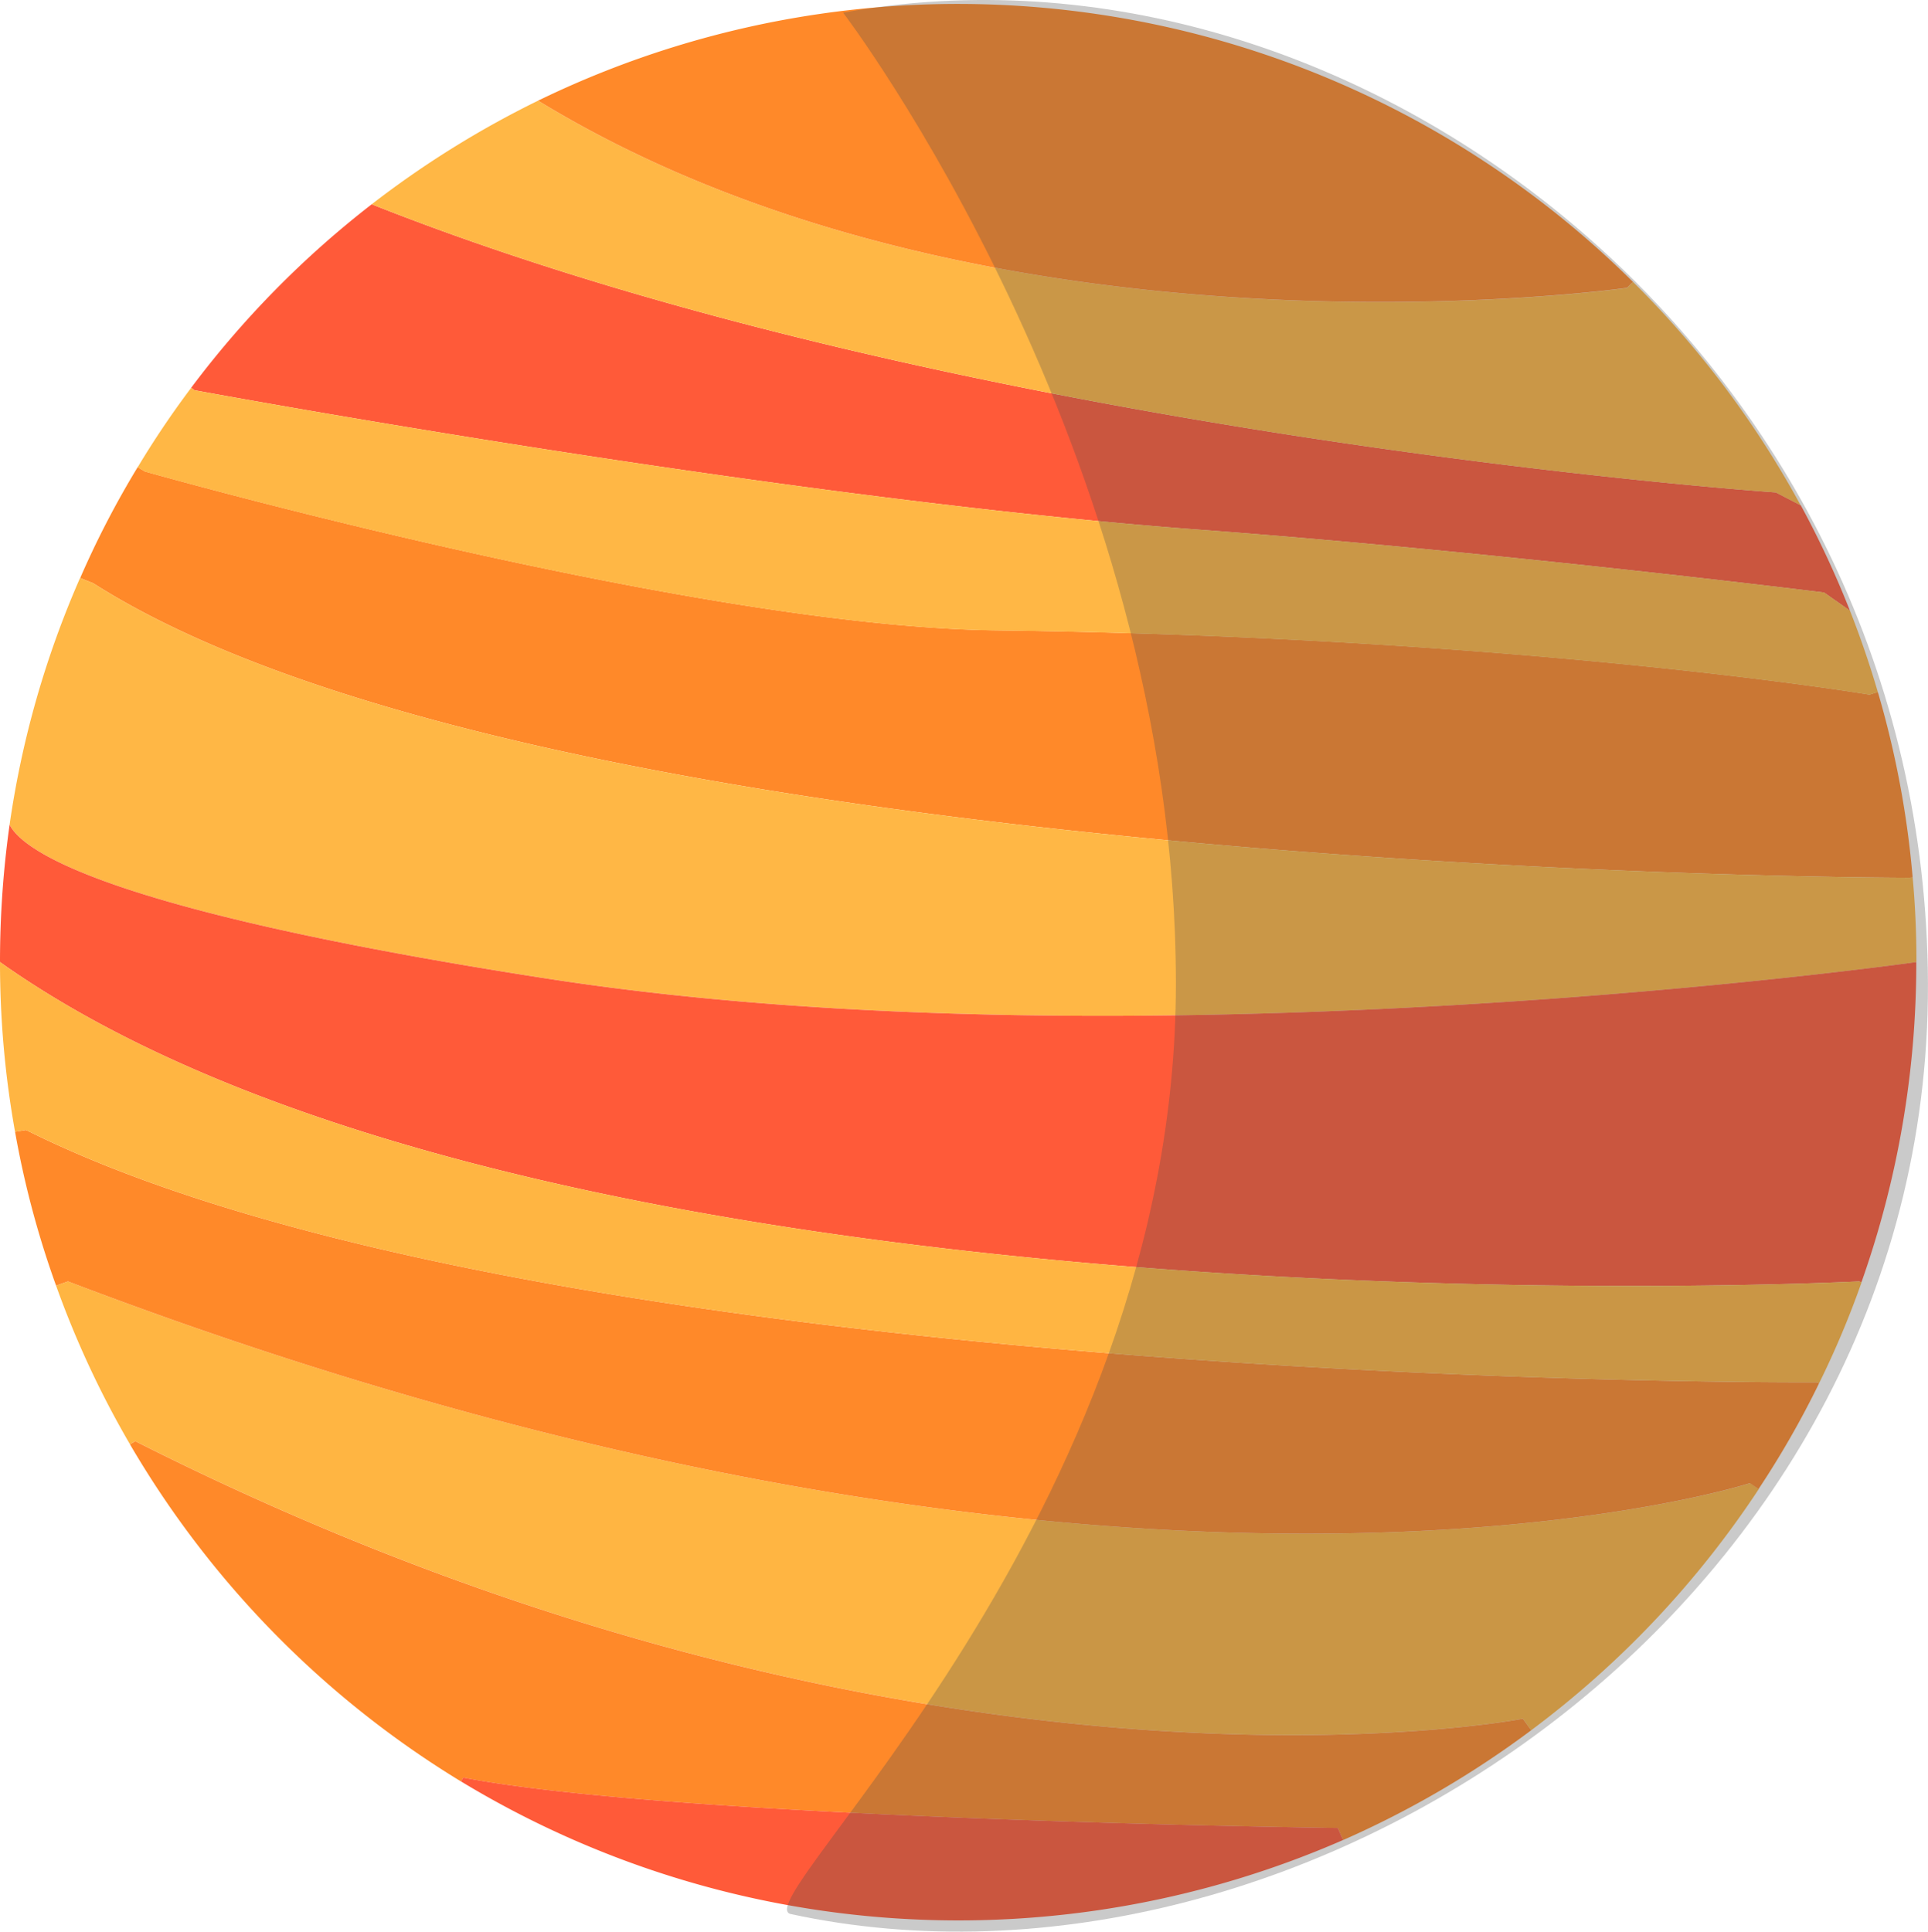 <svg id="Laag_1" data-name="Laag 1" xmlns="http://www.w3.org/2000/svg" viewBox="0 0 402.29 403.02"><defs><style>.cls-1{fill:#ff8929;}.cls-2{fill:#ff5a39;}.cls-3{fill:#ffb745;}.cls-4{fill:#ffb542;}.cls-5{fill:#4d4d4d;opacity:0.3;}</style></defs><title>Tekengebied 7</title><path class="cls-1" d="M207.78,131.51c110.9,1.41,182.3,13.42,182.3,13.42l1.75-.54a196.11,196.11,0,0,1,7.26,38.68l-.62.06s-282.51,0-379-61.43l-2.74-1.1a191.88,191.88,0,0,1,12-23.14l1.5.9S144.18,130.69,207.78,131.51Z"/><path class="cls-2" d="M386,127.41l-5.4-3.79s-68.88-8.56-130.39-13.11c-87.9-6.5-209.65-29.1-209.65-29.1l-.67-.51A200.51,200.51,0,0,1,77.56,42.62c122.28,48.48,293,60.12,293,60.12l5.19,2.69A197.9,197.9,0,0,1,386,127.41Z"/><path class="cls-3" d="M340.72,58.81a199.58,199.58,0,0,1,35,46.62l-5.19-2.69S199.84,91.1,77.56,42.62A201.32,201.32,0,0,1,112.28,21c95,58,227.22,39.08,227.22,39.08Z"/><path class="cls-1" d="M340.72,58.81l-1.22,1.24S207.27,79,112.28,21A200.1,200.1,0,0,1,340.72,58.81Z"/><path class="cls-4" d="M317.75,358.59s-126.33,24.55-289.52-57.9l-1.11.65A198.35,198.35,0,0,1,11.7,268.23l2.48-.88c221.09,84.23,351,42.1,351,42.1l1.81,1.22A200.08,200.08,0,0,1,319.5,361Z"/><path class="cls-1" d="M319.5,361a200.49,200.49,0,0,1-39.25,22.91l-1.1-2.51s-136.86-1.75-182.49-10.51l-.48.79a201.07,201.07,0,0,1-69.06-70.33l1.11-.65c163.19,82.45,289.52,57.9,289.52,57.9Z"/><path class="cls-2" d="M279.15,381.39l1.1,2.51A200.28,200.28,0,0,1,96.18,371.67l.48-.79C142.29,379.64,279.15,381.39,279.15,381.39Z"/><path class="cls-3" d="M40.57,81.41s121.75,22.6,209.65,29.1c61.51,4.55,130.39,13.11,130.39,13.11l5.4,3.79c2.18,5.54,4.13,11.22,5.82,17l-1.75.54s-71.4-12-182.3-13.42c-63.6-.82-177.55-33.15-177.55-33.15l-1.5-.9A191.16,191.16,0,0,1,39.9,80.9Z"/><path class="cls-3" d="M19.47,121.7c96.49,61.43,379,61.43,379,61.43l.62-.06c.54,5.82.79,11.7.79,17.66,0,0-161.1,22.74-285.68,3.45C22,189.91,4.77,177.53,2,172.08a197.94,197.94,0,0,1,14.7-51.48Z"/><path class="cls-2" d="M2,172.08c2.74,5.45,20,17.83,112.17,32.1,124.58,19.29,285.68-3.45,285.68-3.45a199.61,199.61,0,0,1-11.44,66.79l-.51-.17S113.89,281.51,0,200.73A205,205,0,0,1,2,172.08Z"/><path class="cls-1" d="M5.42,235.76C114.2,290.15,379.14,288.4,379.14,288.4l.43.2a191.58,191.58,0,0,1-12.63,22.07l-1.81-1.22s-129.86,42.13-350.95-42.1l-2.48.88a194.48,194.48,0,0,1-8.56-32.1Z"/><path class="cls-4" d="M5.42,235.76l-2.28.37A199.78,199.78,0,0,1,0,200.73c113.89,80.78,387.93,66.62,387.93,66.62l.51.17a190,190,0,0,1-8.87,21.08l-.43-.2S114.2,290.15,5.42,235.76Z"/><path class="cls-5" d="M402.25,202.3C404.61,333.81,272,422.48,165,399.35c-10.09-2.18,80.36-82.63,80.36-194.11S175.92,2.64,175.92,2.64C282.63-16.83,400,73.48,402.25,202.3Z"/></svg>